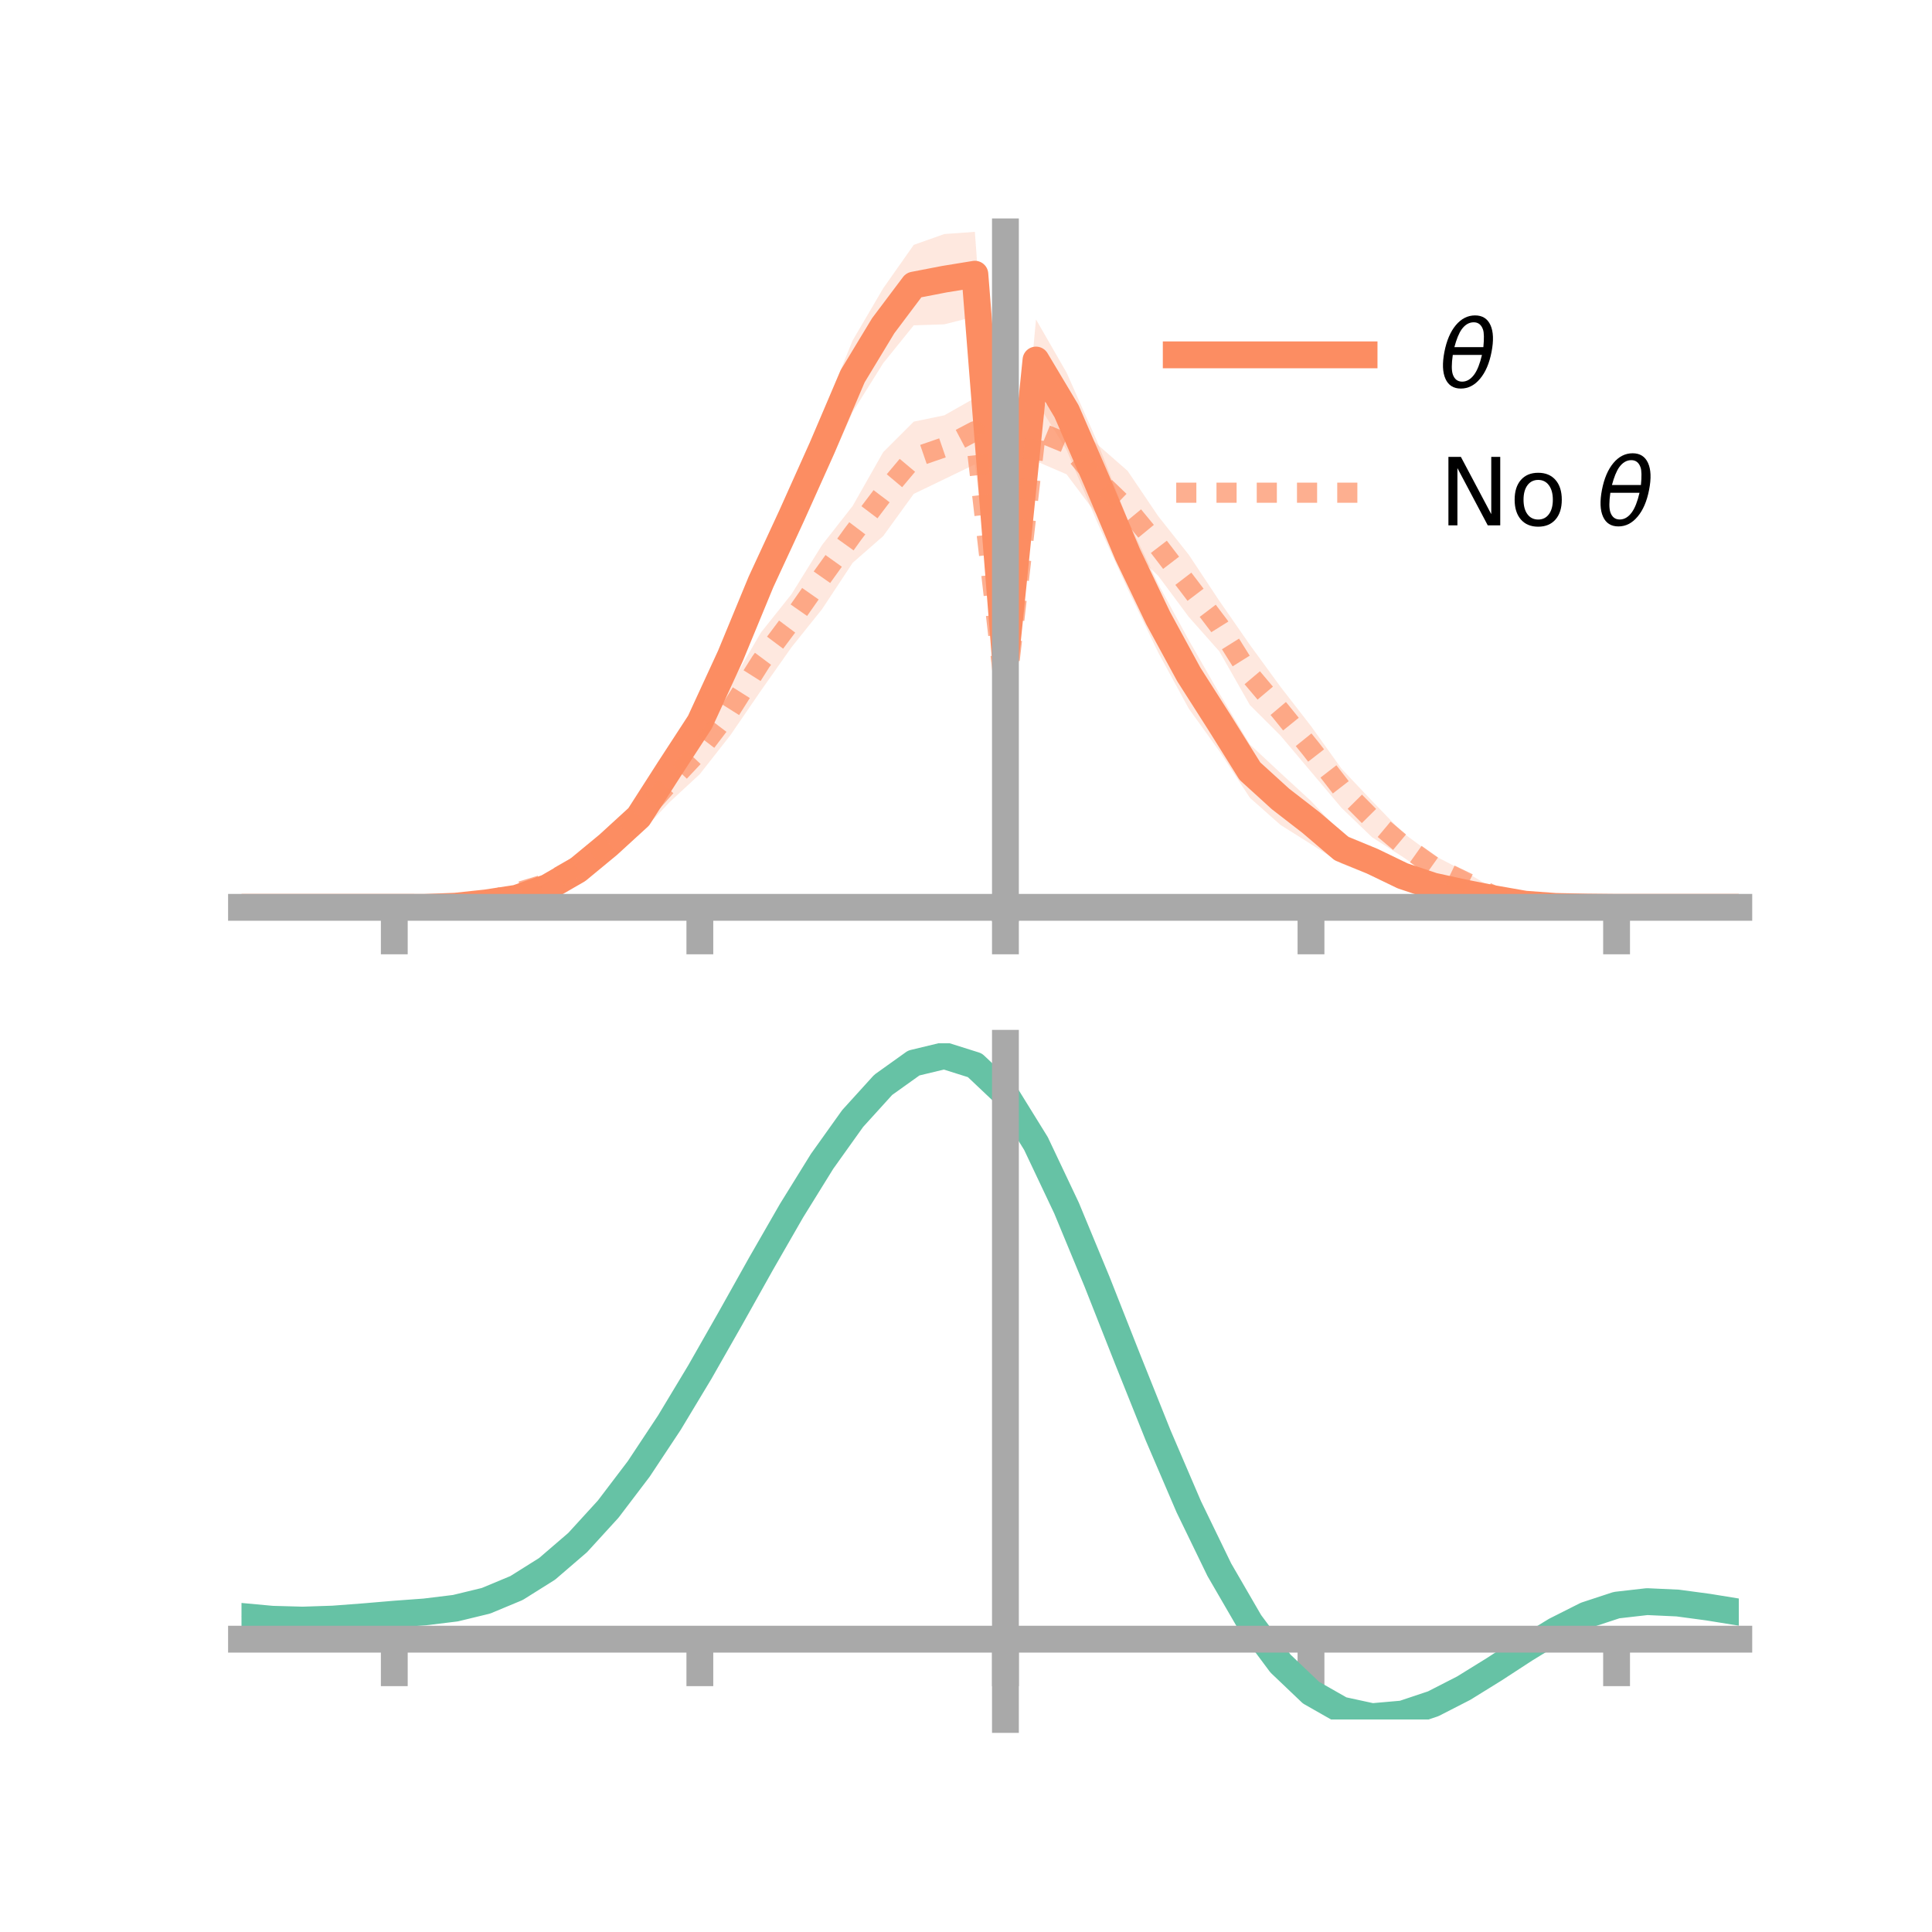 <?xml version="1.0" encoding="utf-8" standalone="no"?>
<!DOCTYPE svg PUBLIC "-//W3C//DTD SVG 1.1//EN"
  "http://www.w3.org/Graphics/SVG/1.1/DTD/svg11.dtd">
<!-- Created with matplotlib (https://matplotlib.org/) -->
<svg height="144pt" version="1.1" viewBox="0 0 144 144" width="144pt" xmlns="http://www.w3.org/2000/svg" xmlns:xlink="http://www.w3.org/1999/xlink">
 <defs>
  <style type="text/css">*{stroke-linecap:butt;stroke-linejoin:round;}</style>
 </defs>
 <g id="figure_1">
  <g id="patch_1">
   <path d="M 0 144 
L 144 144 
L 144 0 
L 0 0 
z
" style="fill:none;"/>
  </g>
  <g id="axes_1">
   <g id="patch_2">
    <path d="M 18 67.68 
L 129.6 67.68 
L 129.6 17.28 
L 18 17.28 
z
" style="fill:none;"/>
   </g>
   <g id="PolyCollection_1">
    <path clip-path="url(#pa9bcb4da48)" d="M 18 67.629 
L 18 67.629 
L 20.278 67.629 
L 22.555 67.629 
L 24.833 67.629 
L 27.11 67.629 
L 29.388 67.629 
L 31.665 67.58 
L 33.943 67.428 
L 36.22 67.038 
L 38.498 66.554 
L 40.776 65.611 
L 43.053 64.045 
L 45.331 61.919 
L 47.608 59.875 
L 49.886 56.086 
L 52.163 52.275 
L 54.441 47.099 
L 56.718 41.236 
L 58.996 36.049 
L 61.273 30.941 
L 63.551 25.376 
L 65.829 21.487 
L 68.106 18.251 
L 70.384 17.444 
L 72.661 17.28 
L 74.939 48.537 
L 77.216 23.806 
L 79.494 27.768 
L 81.771 32.892 
L 84.049 38.745 
L 86.327 43.527 
L 88.604 47.711 
L 90.882 51.684 
L 93.159 55.484 
L 95.437 57.611 
L 97.714 59.701 
L 99.992 62.131 
L 102.269 63.105 
L 104.547 64.33 
L 106.824 65.235 
L 109.102 65.97 
L 111.38 66.6 
L 113.657 67.152 
L 115.935 67.441 
L 118.212 67.551 
L 120.49 67.629 
L 122.767 67.629 
L 125.045 67.629 
L 127.322 67.629 
L 129.6 67.629 
L 129.6 67.629 
L 129.6 67.629 
L 127.322 67.629 
L 125.045 67.629 
L 122.767 67.629 
L 120.49 67.629 
L 118.212 67.662 
L 115.935 67.678 
L 113.657 67.633 
L 111.38 67.386 
L 109.102 67.113 
L 106.824 66.851 
L 104.547 66.235 
L 102.269 65.264 
L 99.992 64.37 
L 97.714 62.917 
L 95.437 61.482 
L 93.159 59.464 
L 90.882 55.982 
L 88.604 52.817 
L 86.327 48.634 
L 84.049 43.901 
L 81.771 38.904 
L 79.494 33.527 
L 77.216 29.865 
L 74.939 49.817 
L 72.661 23.596 
L 70.384 24.173 
L 68.106 24.248 
L 65.829 27.069 
L 63.551 30.71 
L 61.273 35.827 
L 58.996 40.86 
L 56.718 45.516 
L 54.441 50.679 
L 52.163 55.388 
L 49.886 58.57 
L 47.608 61.889 
L 45.331 64.013 
L 43.053 65.649 
L 40.776 66.708 
L 38.498 67.348 
L 36.22 67.56 
L 33.943 67.658 
L 31.665 67.68 
L 29.388 67.629 
L 27.11 67.629 
L 24.833 67.629 
L 22.555 67.629 
L 20.278 67.629 
L 18 67.629 
z
" style="fill:#fc8d62;fill-opacity:0.2;"/>
   </g>
   <g id="PolyCollection_2">
    <path clip-path="url(#pa9bcb4da48)" d="M 18 67.629 
L 18 67.629 
L 20.278 67.629 
L 22.555 67.629 
L 24.833 67.629 
L 27.11 67.629 
L 29.388 67.629 
L 31.665 67.544 
L 33.943 67.335 
L 36.22 66.873 
L 38.498 66.018 
L 40.776 65.178 
L 43.053 63.712 
L 45.331 62.004 
L 47.608 59.578 
L 49.886 56.855 
L 52.163 54.135 
L 54.441 51.04 
L 56.718 47.141 
L 58.996 44.284 
L 61.273 40.618 
L 63.551 37.713 
L 65.829 33.7 
L 68.106 31.426 
L 70.384 30.955 
L 72.661 29.665 
L 74.939 51.478 
L 77.216 29.841 
L 79.494 30.729 
L 81.771 33.105 
L 84.049 35.101 
L 86.327 38.473 
L 88.604 41.347 
L 90.882 44.783 
L 93.159 48.062 
L 95.437 51.185 
L 97.714 54.119 
L 99.992 57.299 
L 102.269 59.703 
L 104.547 62.063 
L 106.824 63.734 
L 109.102 64.908 
L 111.38 66.262 
L 113.657 66.842 
L 115.935 67.306 
L 118.212 67.526 
L 120.49 67.629 
L 122.767 67.629 
L 125.045 67.629 
L 127.322 67.629 
L 129.6 67.629 
L 129.6 67.629 
L 129.6 67.629 
L 127.322 67.629 
L 125.045 67.629 
L 122.767 67.629 
L 120.49 67.629 
L 118.212 67.689 
L 115.935 67.667 
L 113.657 67.478 
L 111.38 67.312 
L 109.102 66.447 
L 106.824 65.428 
L 104.547 63.865 
L 102.269 62.407 
L 99.992 60.217 
L 97.714 57.519 
L 95.437 54.823 
L 93.159 52.549 
L 90.882 48.549 
L 88.604 45.982 
L 86.327 42.917 
L 84.049 40.761 
L 81.771 38.381 
L 79.494 35.353 
L 77.216 34.368 
L 74.939 52.47 
L 72.661 34.612 
L 70.384 35.714 
L 68.106 36.811 
L 65.829 39.954 
L 63.551 41.952 
L 61.273 45.401 
L 58.996 48.241 
L 56.718 51.474 
L 54.441 54.793 
L 52.163 57.697 
L 49.886 59.807 
L 47.608 62.232 
L 45.331 63.714 
L 43.053 65.381 
L 40.776 66.517 
L 38.498 67.053 
L 36.22 67.536 
L 33.943 67.661 
L 31.665 67.687 
L 29.388 67.629 
L 27.11 67.629 
L 24.833 67.629 
L 22.555 67.629 
L 20.278 67.629 
L 18 67.629 
z
" style="fill:#fc8d62;fill-opacity:0.2;"/>
   </g>
   <g id="matplotlib.axis_1">
    <g id="xtick_1">
     <g id="line2d_1">
      <defs>
       <path d="M 0 0 
L 0 3.5 
" id="m7cb769add5" style="stroke:#a9a9a9;stroke-width:2;"/>
      </defs>
      <g>
       <use style="fill:#a9a9a9;stroke:#a9a9a9;stroke-width:2;" x="29.388" xlink:href="#m7cb769add5" y="67.629"/>
      </g>
     </g>
    </g>
    <g id="xtick_2">
     <g id="line2d_2">
      <g>
       <use style="fill:#a9a9a9;stroke:#a9a9a9;stroke-width:2;" x="52.163" xlink:href="#m7cb769add5" y="67.629"/>
      </g>
     </g>
    </g>
    <g id="xtick_3">
     <g id="line2d_3">
      <g>
       <use style="fill:#a9a9a9;stroke:#a9a9a9;stroke-width:2;" x="74.939" xlink:href="#m7cb769add5" y="67.629"/>
      </g>
     </g>
    </g>
    <g id="xtick_4">
     <g id="line2d_4">
      <g>
       <use style="fill:#a9a9a9;stroke:#a9a9a9;stroke-width:2;" x="97.714" xlink:href="#m7cb769add5" y="67.629"/>
      </g>
     </g>
    </g>
    <g id="xtick_5">
     <g id="line2d_5">
      <g>
       <use style="fill:#a9a9a9;stroke:#a9a9a9;stroke-width:2;" x="120.49" xlink:href="#m7cb769add5" y="67.629"/>
      </g>
     </g>
    </g>
   </g>
   <g id="matplotlib.axis_2"/>
   <g id="line2d_6">
    <path clip-path="url(#pa9bcb4da48)" d="M 18 67.629 
L 20.278 67.629 
L 22.555 67.629 
L 24.833 67.629 
L 27.11 67.629 
L 29.388 67.629 
L 31.665 67.63 
L 33.943 67.543 
L 36.22 67.299 
L 38.498 66.951 
L 40.776 66.16 
L 43.053 64.847 
L 45.331 62.966 
L 47.608 60.882 
L 49.886 57.328 
L 52.163 53.831 
L 54.441 48.889 
L 56.718 43.376 
L 58.996 38.455 
L 61.273 33.384 
L 63.551 28.043 
L 65.829 24.278 
L 68.106 21.249 
L 70.384 20.809 
L 72.661 20.438 
L 74.939 49.177 
L 77.216 26.835 
L 79.494 30.648 
L 81.771 35.898 
L 84.049 41.323 
L 86.327 46.081 
L 88.604 50.264 
L 90.882 53.833 
L 93.159 57.474 
L 95.437 59.546 
L 97.714 61.309 
L 99.992 63.251 
L 102.269 64.184 
L 104.547 65.283 
L 106.824 66.043 
L 109.102 66.542 
L 111.38 66.993 
L 113.657 67.392 
L 115.935 67.56 
L 118.212 67.606 
L 120.49 67.629 
L 122.767 67.629 
L 125.045 67.629 
L 127.322 67.629 
L 129.6 67.629 
" style="fill:none;stroke:#fc8d62;stroke-linecap:square;stroke-width:2;"/>
   </g>
   <g id="line2d_7">
    <path clip-path="url(#pa9bcb4da48)" d="M 18 67.629 
L 20.278 67.629 
L 22.555 67.629 
L 24.833 67.629 
L 27.11 67.629 
L 29.388 67.629 
L 31.665 67.615 
L 33.943 67.498 
L 36.22 67.204 
L 38.498 66.535 
L 40.776 65.848 
L 43.053 64.546 
L 45.331 62.859 
L 47.608 60.905 
L 49.886 58.331 
L 52.163 55.916 
L 54.441 52.917 
L 56.718 49.308 
L 58.996 46.263 
L 61.273 43.009 
L 63.551 39.833 
L 65.829 36.827 
L 68.106 34.119 
L 70.384 33.335 
L 72.661 32.138 
L 74.939 51.974 
L 77.216 32.104 
L 79.494 33.041 
L 81.771 35.743 
L 84.049 37.931 
L 86.327 40.695 
L 88.604 43.665 
L 90.882 46.666 
L 93.159 50.306 
L 95.437 53.004 
L 97.714 55.819 
L 99.992 58.758 
L 102.269 61.055 
L 104.547 62.964 
L 106.824 64.581 
L 109.102 65.677 
L 111.38 66.787 
L 113.657 67.16 
L 115.935 67.486 
L 118.212 67.607 
L 120.49 67.629 
L 122.767 67.629 
L 125.045 67.629 
L 127.322 67.629 
L 129.6 67.629 
" style="fill:none;stroke:#fc8d62;stroke-dasharray:1.5,1.5;stroke-dashoffset:0;stroke-opacity:0.7;stroke-width:1.5;"/>
   </g>
   <g id="patch_3">
    <path d="M 74.939 67.68 
L 74.939 17.28 
" style="fill:none;stroke:#a9a9a9;stroke-linecap:square;stroke-linejoin:miter;stroke-width:2;"/>
   </g>
   <g id="patch_4">
    <path d="M 129.6 67.68 
L 129.6 17.28 
" style="fill:none;"/>
   </g>
   <g id="patch_5">
    <path d="M 18 67.629 
L 129.6 67.629 
" style="fill:none;stroke:#a9a9a9;stroke-linecap:square;stroke-linejoin:miter;stroke-width:2;"/>
   </g>
   <g id="patch_6">
    <path d="M 18 17.28 
L 129.6 17.28 
" style="fill:none;"/>
   </g>
   <g id="legend_1">
    <g id="line2d_8">
     <path d="M 87.67 26.449 
L 101.67 26.449 
" style="fill:none;stroke:#fc8d62;stroke-linecap:square;stroke-width:2;"/>
    </g>
    <g id="line2d_9"/>
    <g id="text_1">
     <!-- $\theta$ -->
     <g transform="translate(107.27 28.899)scale(0.07 -0.07)">
      <defs>
       <path d="M 45.516 34.672 
L 14.453 34.672 
Q 12.359 20.062 14.5 13.875 
Q 17.188 6.25 24.469 6.25 
Q 31.781 6.25 37.359 13.922 
Q 42.234 20.656 45.516 34.672 
z
M 47.016 42.969 
Q 48.344 56.844 46.625 61.719 
Q 43.953 69.438 36.766 69.438 
Q 29.297 69.438 23.828 61.812 
Q 19.531 55.672 16.156 42.969 
z
M 38.188 76.766 
Q 49.906 76.766 54.594 66.406 
Q 59.281 56.109 55.719 37.844 
Q 52.203 19.625 43.453 9.281 
Q 34.766 -1.125 23.047 -1.125 
Q 11.281 -1.125 6.641 9.281 
Q 2 19.625 5.516 37.844 
Q 9.078 56.109 17.719 66.406 
Q 26.422 76.766 38.188 76.766 
z
" id="DejaVuSans-Oblique-952"/>
      </defs>
      <use transform="translate(0 0.234)" xlink:href="#DejaVuSans-Oblique-952"/>
     </g>
    </g>
    <g id="line2d_10">
     <path d="M 87.67 36.724 
L 101.67 36.724 
" style="fill:none;stroke:#fc8d62;stroke-dasharray:1.5,1.5;stroke-dashoffset:0;stroke-opacity:0.7;stroke-width:1.5;"/>
    </g>
    <g id="line2d_11"/>
    <g id="text_2">
     <!-- No $\theta$ -->
     <g transform="translate(107.27 39.174)scale(0.07 -0.07)">
      <defs>
       <path d="M 9.812 72.906 
L 23.094 72.906 
L 55.422 11.922 
L 55.422 72.906 
L 64.984 72.906 
L 64.984 0 
L 51.703 0 
L 19.391 60.984 
L 19.391 0 
L 9.812 0 
z
" id="DejaVuSans-78"/>
       <path d="M 30.609 48.391 
Q 23.391 48.391 19.188 42.75 
Q 14.984 37.109 14.984 27.297 
Q 14.984 17.484 19.156 11.844 
Q 23.344 6.203 30.609 6.203 
Q 37.797 6.203 41.984 11.859 
Q 46.188 17.531 46.188 27.297 
Q 46.188 37.016 41.984 42.703 
Q 37.797 48.391 30.609 48.391 
z
M 30.609 56 
Q 42.328 56 49.016 48.375 
Q 55.719 40.766 55.719 27.297 
Q 55.719 13.875 49.016 6.219 
Q 42.328 -1.422 30.609 -1.422 
Q 18.844 -1.422 12.172 6.219 
Q 5.516 13.875 5.516 27.297 
Q 5.516 40.766 12.172 48.375 
Q 18.844 56 30.609 56 
z
" id="DejaVuSans-111"/>
       <path id="DejaVuSans-32"/>
      </defs>
      <use transform="translate(0 0.234)" xlink:href="#DejaVuSans-78"/>
      <use transform="translate(74.805 0.234)" xlink:href="#DejaVuSans-111"/>
      <use transform="translate(135.986 0.234)" xlink:href="#DejaVuSans-32"/>
      <use transform="translate(167.773 0.234)" xlink:href="#DejaVuSans-Oblique-952"/>
     </g>
    </g>
   </g>
  </g>
  <g id="axes_2">
   <g id="patch_7">
    <path d="M 18 128.16 
L 129.6 128.16 
L 129.6 77.76 
L 18 77.76 
z
" style="fill:none;"/>
   </g>
   <g id="PolyCollection_3">
    <path clip-path="url(#pf1a4da3ec4)" d="M 18 120.518 
L 18 120.441 
L 20.278 120.659 
L 22.555 120.723 
L 24.833 120.64 
L 27.11 120.459 
L 29.388 120.257 
L 31.665 120.085 
L 33.943 119.801 
L 36.22 119.243 
L 38.498 118.285 
L 40.776 116.833 
L 43.053 114.838 
L 45.331 112.291 
L 47.608 109.225 
L 49.886 105.707 
L 52.163 101.837 
L 54.441 97.747 
L 56.718 93.59 
L 58.996 89.54 
L 61.273 85.788 
L 63.551 82.531 
L 65.829 79.974 
L 68.106 78.318 
L 70.384 77.76 
L 72.661 78.49 
L 74.939 80.677 
L 77.216 84.41 
L 79.494 89.29 
L 81.771 94.867 
L 84.049 100.725 
L 86.327 106.499 
L 88.604 111.887 
L 90.882 116.656 
L 93.159 120.641 
L 95.437 123.744 
L 97.714 125.935 
L 99.992 127.241 
L 102.269 127.741 
L 104.547 127.547 
L 106.824 126.799 
L 109.102 125.651 
L 111.38 124.266 
L 113.657 122.807 
L 115.935 121.434 
L 118.212 120.3 
L 120.49 119.555 
L 122.767 119.297 
L 125.045 119.407 
L 127.322 119.723 
L 129.6 120.104 
L 129.6 120.207 
L 129.6 120.207 
L 127.322 119.851 
L 125.045 119.555 
L 122.767 119.455 
L 120.49 119.718 
L 118.212 120.471 
L 115.935 121.632 
L 113.657 123.049 
L 111.38 124.559 
L 109.102 125.993 
L 106.824 127.179 
L 104.547 127.952 
L 102.269 128.16 
L 99.992 127.67 
L 97.714 126.382 
L 95.437 124.235 
L 93.159 121.212 
L 90.882 117.344 
L 88.604 112.722 
L 86.327 107.5 
L 84.049 101.9 
L 81.771 96.215 
L 79.494 90.797 
L 77.216 86.055 
L 74.939 82.428 
L 72.661 80.308 
L 70.384 79.604 
L 68.106 80.145 
L 65.829 81.744 
L 63.551 84.206 
L 61.273 87.335 
L 58.996 90.934 
L 56.718 94.811 
L 54.441 98.785 
L 52.163 102.692 
L 49.886 106.385 
L 47.608 109.743 
L 45.331 112.673 
L 43.053 115.113 
L 40.776 117.035 
L 38.498 118.444 
L 36.22 119.383 
L 33.943 119.929 
L 31.665 120.204 
L 29.388 120.366 
L 27.11 120.551 
L 24.833 120.713 
L 22.555 120.781 
L 20.278 120.718 
L 18 120.518 
z
" style="fill:#66c2a5;fill-opacity:0.2;"/>
   </g>
   <g id="matplotlib.axis_3">
    <g id="xtick_6">
     <g id="line2d_12">
      <g>
       <use style="fill:#a9a9a9;stroke:#a9a9a9;stroke-width:2;" x="29.388" xlink:href="#m7cb769add5" y="122.176"/>
      </g>
     </g>
    </g>
    <g id="xtick_7">
     <g id="line2d_13">
      <g>
       <use style="fill:#a9a9a9;stroke:#a9a9a9;stroke-width:2;" x="52.163" xlink:href="#m7cb769add5" y="122.176"/>
      </g>
     </g>
    </g>
    <g id="xtick_8">
     <g id="line2d_14">
      <g>
       <use style="fill:#a9a9a9;stroke:#a9a9a9;stroke-width:2;" x="74.939" xlink:href="#m7cb769add5" y="122.176"/>
      </g>
     </g>
    </g>
    <g id="xtick_9">
     <g id="line2d_15">
      <g>
       <use style="fill:#a9a9a9;stroke:#a9a9a9;stroke-width:2;" x="97.714" xlink:href="#m7cb769add5" y="122.176"/>
      </g>
     </g>
    </g>
    <g id="xtick_10">
     <g id="line2d_16">
      <g>
       <use style="fill:#a9a9a9;stroke:#a9a9a9;stroke-width:2;" x="120.49" xlink:href="#m7cb769add5" y="122.176"/>
      </g>
     </g>
    </g>
   </g>
   <g id="matplotlib.axis_4"/>
   <g id="line2d_17">
    <path clip-path="url(#pf1a4da3ec4)" d="M 18 120.479 
L 20.278 120.689 
L 22.555 120.752 
L 24.833 120.677 
L 27.11 120.505 
L 29.388 120.311 
L 31.665 120.144 
L 33.943 119.865 
L 36.22 119.313 
L 38.498 118.364 
L 40.776 116.934 
L 43.053 114.976 
L 45.331 112.482 
L 47.608 109.484 
L 49.886 106.046 
L 52.163 102.265 
L 54.441 98.266 
L 56.718 94.2 
L 58.996 90.237 
L 61.273 86.561 
L 63.551 83.369 
L 65.829 80.859 
L 68.106 79.231 
L 70.384 78.682 
L 72.661 79.399 
L 74.939 81.553 
L 77.216 85.233 
L 79.494 90.043 
L 81.771 95.541 
L 84.049 101.313 
L 86.327 106.999 
L 88.604 112.304 
L 90.882 117 
L 93.159 120.926 
L 95.437 123.99 
L 97.714 126.159 
L 99.992 127.456 
L 102.269 127.95 
L 104.547 127.75 
L 106.824 126.989 
L 109.102 125.822 
L 111.38 124.412 
L 113.657 122.928 
L 115.935 121.533 
L 118.212 120.385 
L 120.49 119.636 
L 122.767 119.376 
L 125.045 119.481 
L 127.322 119.787 
L 129.6 120.156 
" style="fill:none;stroke:#66c2a5;stroke-linecap:square;stroke-width:2;"/>
   </g>
   <g id="patch_8">
    <path d="M 74.939 128.16 
L 74.939 77.76 
" style="fill:none;stroke:#a9a9a9;stroke-linecap:square;stroke-linejoin:miter;stroke-width:2;"/>
   </g>
   <g id="patch_9">
    <path d="M 129.6 128.16 
L 129.6 77.76 
" style="fill:none;"/>
   </g>
   <g id="patch_10">
    <path d="M 18 122.176 
L 129.6 122.176 
" style="fill:none;stroke:#a9a9a9;stroke-linecap:square;stroke-linejoin:miter;stroke-width:2;"/>
   </g>
   <g id="patch_11">
    <path d="M 18 77.76 
L 129.6 77.76 
" style="fill:none;"/>
   </g>
  </g>
 </g>
 <defs>
  <clipPath id="pa9bcb4da48">
   <rect height="50.4" width="111.6" x="18" y="17.28"/>
  </clipPath>
  <clipPath id="pf1a4da3ec4">
   <rect height="50.4" width="111.6" x="18" y="77.76"/>
  </clipPath>
 </defs>
</svg>

